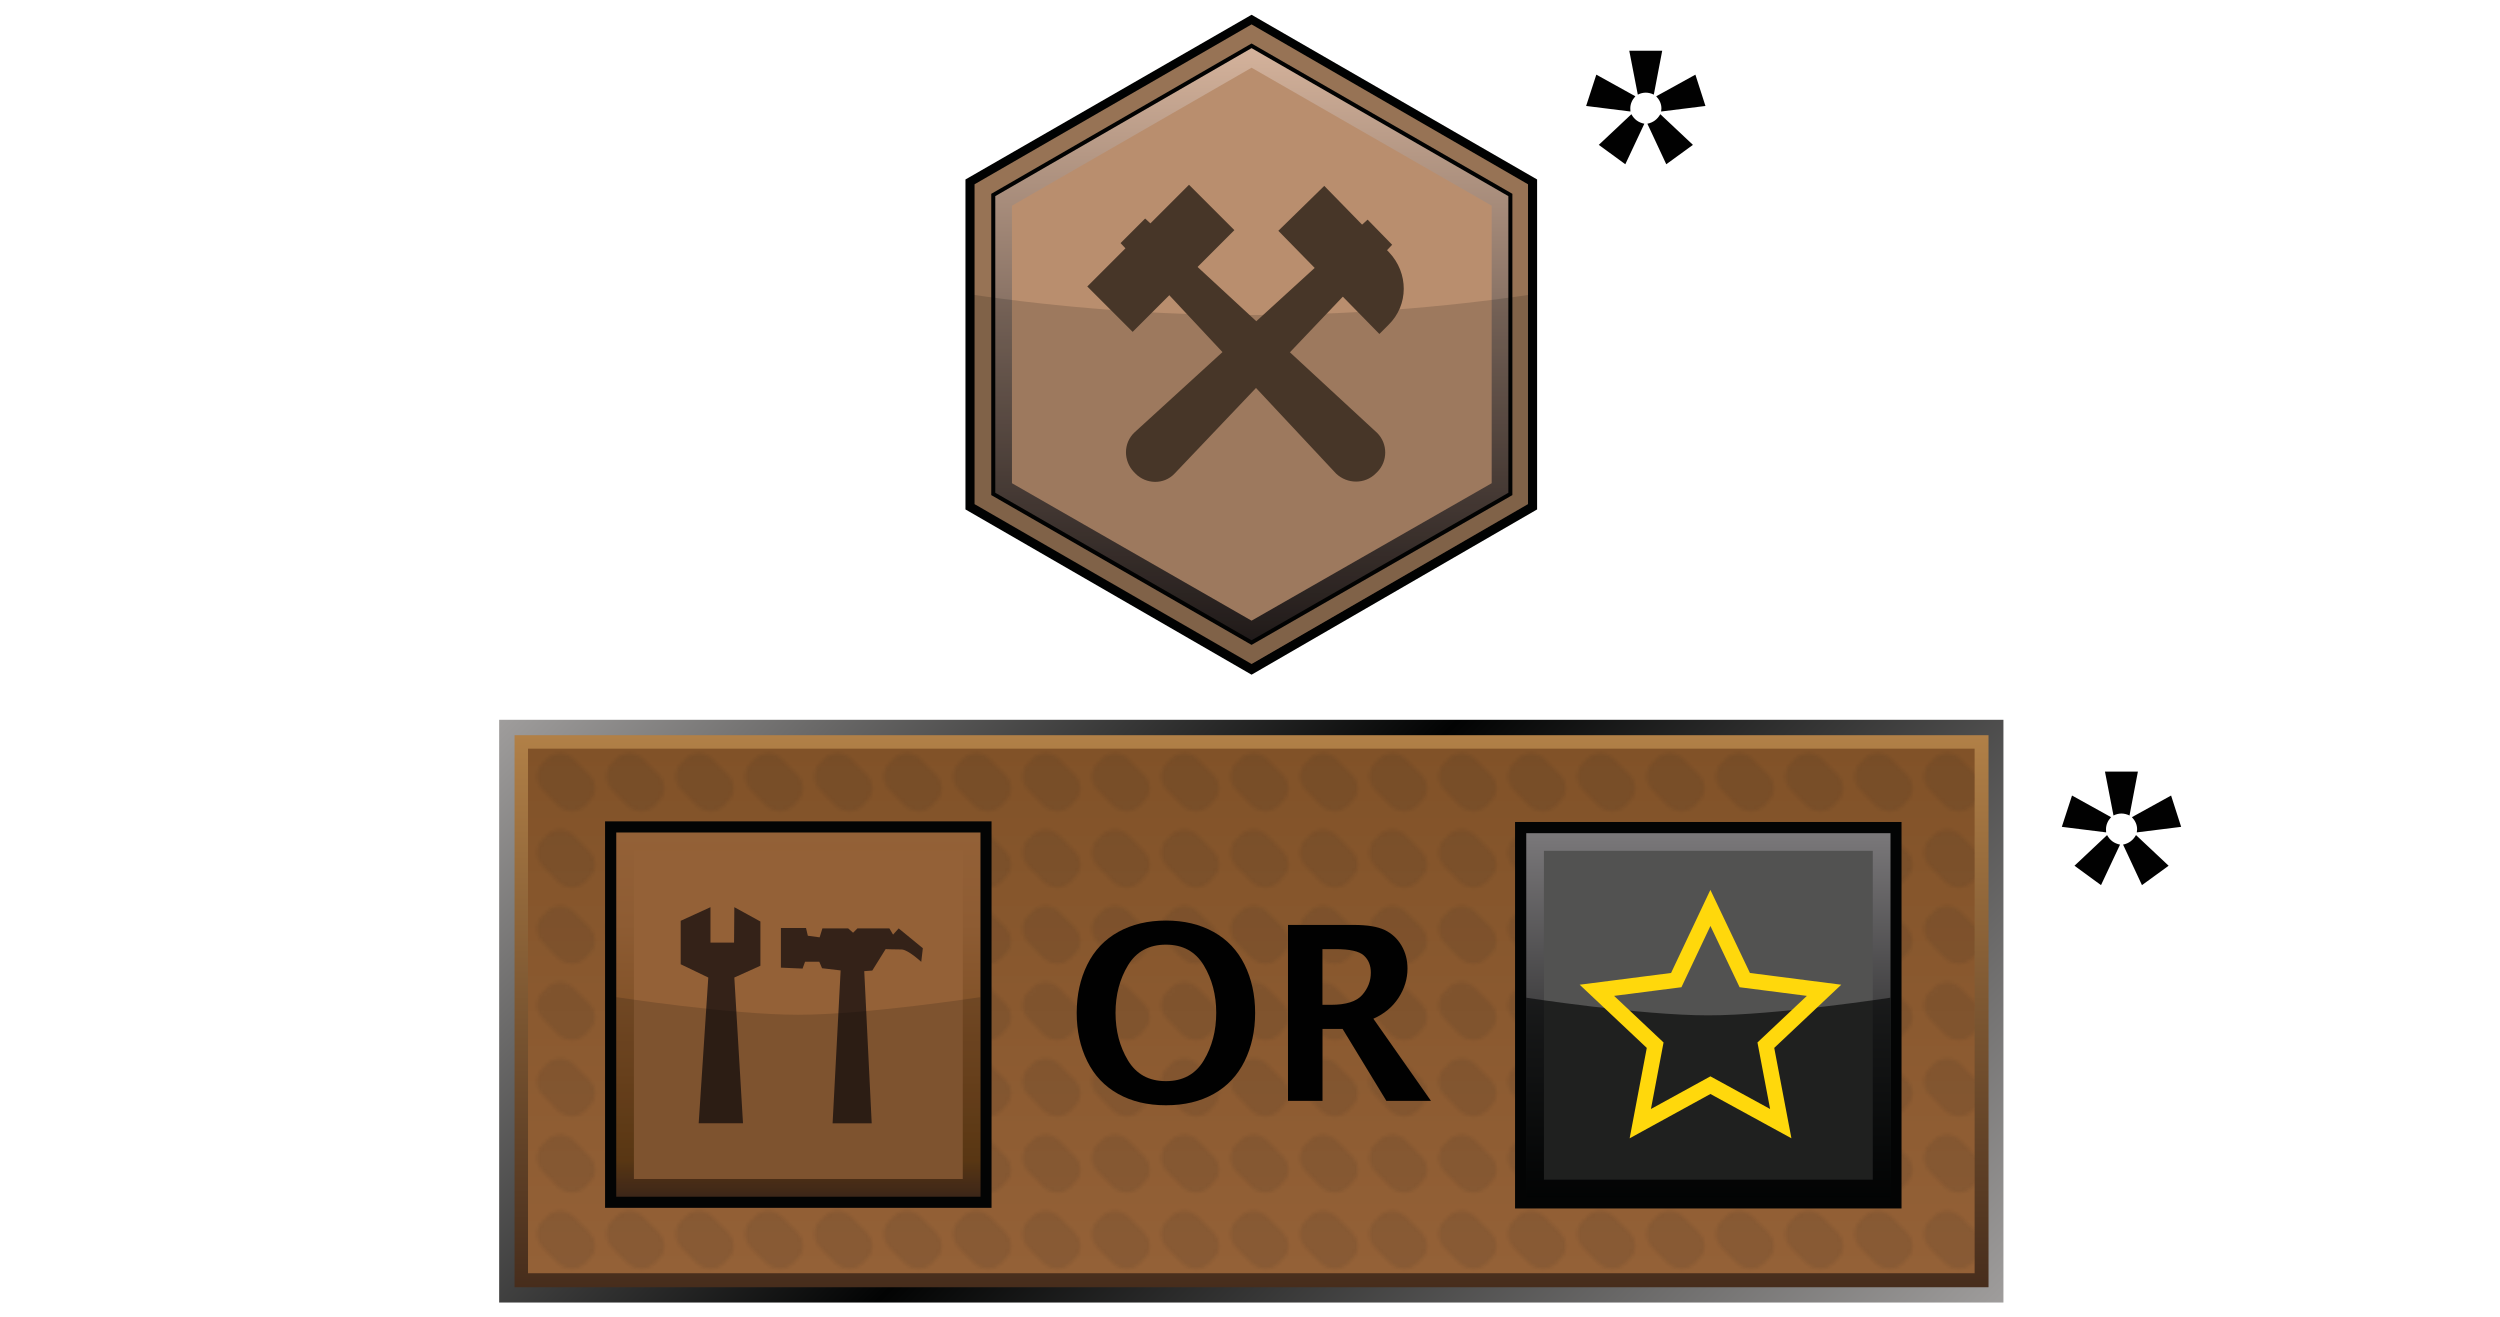 <?xml version="1.0" encoding="UTF-8"?><svg id="Layer" xmlns="http://www.w3.org/2000/svg" xmlns:xlink="http://www.w3.org/1999/xlink" viewBox="0 0 721 379.91"><defs><style>.cls-1{fill:url(#linear-gradient-2);}.cls-2{fill:#342218;}.cls-3,.cls-4{opacity:.15;}.cls-3,.cls-4,.cls-5,.cls-6{isolation:isolate;}.cls-3,.cls-7{fill:#010202;}.cls-8{fill:#977355;}.cls-9,.cls-4,.cls-6{fill:#030404;}.cls-10{fill:#20201e;}.cls-11{fill:#525251;}.cls-12{fill:#946137;}.cls-13{fill:#fff;opacity:0;stroke:#1d1d1b;}.cls-13,.cls-14,.cls-15{stroke-miterlimit:10;}.cls-14{stroke:#ffd80c;stroke-width:4.46px;}.cls-14,.cls-16{fill:none;}.cls-15{fill:url(#linear-gradient-6);stroke:#010202;stroke-width:1.16px;}.cls-17{fill:url(#linear-gradient-5);}.cls-5{fill:url(#Nowy_wzorek_7);opacity:.1;}.cls-18{fill:url(#linear-gradient-3);}.cls-6{opacity:.64;}.cls-19{fill:url(#linear-gradient);}.cls-20{fill:#473628;}.cls-21{fill:url(#linear-gradient-4);}.cls-22{fill:#010101;}.cls-23{fill:#b98e6e;}</style><linearGradient id="linear-gradient" x1="511.35" y1="697.48" x2="210.4" y2="396.53" gradientTransform="translate(0 -255.39)" gradientUnits="userSpaceOnUse"><stop offset="0" stop-color="#9f9d9c"/><stop offset=".54" stop-color="#020303"/><stop offset="1" stop-color="#9f9d9c"/></linearGradient><linearGradient id="linear-gradient-2" x1="360.95" y1="626.63" x2="360.95" y2="467.42" gradientTransform="translate(0 -255.39)" gradientUnits="userSpaceOnUse"><stop offset="0" stop-color="#472d1c"/><stop offset="1" stop-color="#b18047"/></linearGradient><linearGradient id="linear-gradient-3" x1="360.88" y1="622.59" x2="360.88" y2="471.3" gradientTransform="translate(0 -255.39)" gradientUnits="userSpaceOnUse"><stop offset="0" stop-color="#946137"/><stop offset="1" stop-color="#815228"/></linearGradient><pattern id="Nowy_wzorek_7" x="0" y="0" width="19.7" height="21.7" patternTransform="translate(-6.62 16.75)" patternUnits="userSpaceOnUse" viewBox="0 0 19.7 21.7"><g><rect class="cls-16" width="19.7" height="21.7"/><g><rect class="cls-16" width="19.7" height="21.7"/><g><rect class="cls-16" width="19.7" height="21.7"/><g><rect class="cls-16" width="19.7" height="21.7"/><g><rect class="cls-16" width="19.7" height="21.7"/><g><rect class="cls-16" width="19.7" height="21.7"/><g><rect class="cls-16" width="19.7" height="21.7"/><path class="cls-10" d="M16.6,8.7c2.1,2.1,2.1,5.6,0,7.7l-1.2,1.2c-2.1,2.1-5.6,2.1-7.8,0L3.1,13c-2.1-2.1-2.1-5.6,0-7.7l1.2-1.2c2.1-2.1,5.6-2.1,7.7,0l4.6,4.6Z"/></g></g></g></g></g></g></g></pattern><linearGradient id="linear-gradient-4" x1="-740.5" y1="-774.94" x2="-666.2" y2="-700.67" gradientTransform="translate(205.89 -726.44) rotate(-45) scale(1 -1)" gradientUnits="userSpaceOnUse"><stop offset="0" stop-color="#472d1c"/><stop offset=".05" stop-color="#58361a"/><stop offset=".1" stop-color="#684016"/><stop offset=".32" stop-color="#784a20"/><stop offset=".75" stop-color="#8e5c33"/><stop offset="1" stop-color="#946137"/></linearGradient><linearGradient id="linear-gradient-5" x1="-555.06" y1="1582.36" x2="-480.78" y2="1508.05" gradientTransform="translate(-233.71 -1166.03) rotate(-45)" gradientUnits="userSpaceOnUse"><stop offset="0" stop-color="#030404"/><stop offset="1" stop-color="#7a787a"/></linearGradient><linearGradient id="linear-gradient-6" x1="361.03" y1="178.95" x2="361.03" y2="351.06" gradientTransform="translate(0 364.27) scale(1 -1)" gradientUnits="userSpaceOnUse"><stop offset="0" stop-color="#251e1d"/><stop offset="1" stop-color="#d5b39c"/></linearGradient></defs><rect class="cls-13" x=".5" y=".5" width="720" height="378.91"/><g><g id="prodBg"><rect id="external-border" class="cls-19" x="143.96" y="207.59" width="433.83" height="168.06"/><rect id="internal-border" class="cls-1" x="148.4" y="212.03" width="425.09" height="159.21"/><rect id="bg" class="cls-18" x="152.28" y="215.91" width="417.2" height="151.29"/><rect id="bgPattern" class="cls-5" x="152.28" y="215.91" width="417.2" height="151.29"/></g><g id="steel"><rect class="cls-9" x="174.5" y="236.88" width="111.46" height="111.46"/><rect class="cls-21" x="177.73" y="240.09" width="105.04" height="105.04"/><rect class="cls-12" x="182.82" y="245.18" width="94.84" height="94.84"/><g><path class="cls-2" d="M240.12,323.95l2.32-44.08-5.36-.63-.8-1.88h-4.1l-.72,1.98-6.25-.27v-11.44h7.24l.53,2.24,3.4,.46,.8-2.58h7.43l1.42,1.25,1.25-1.25h9.22l1.06,1.79,1.62-1.79,6.97,5.72-.46,3.93s-3.84-3.57-5.72-3.57-4.56-.1-4.56-.1l-3.84,6.18-2.32,.17,2.15,43.89h-11.27l-.02-.02h0Z"/><polygon class="cls-2" points="219.3 265.76 211.78 261.63 211.7 271.84 204.9 271.84 204.9 261.63 196.31 265.56 196.31 278.09 204.27 281.92 201.5 323.95 214.28 323.95 211.78 281.92 219.3 278.52 219.3 265.76"/></g><path id="darker" class="cls-4" d="M282.75,345.13h-105.04v-57.56s33.08,5.09,52.47,5.09,52.57-5.09,52.57-5.09v57.56h0Z"/></g><g id="titan"><rect class="cls-9" x="436.94" y="237.06" width="111.46" height="111.46"/><rect class="cls-17" x="440.17" y="240.29" width="105.05" height="105.05"/><rect class="cls-11" x="445.27" y="245.38" width="94.84" height="94.84"/><path id="darker-2" class="cls-6" d="M545.2,345.31h-105.05v-57.57s33.08,5.09,52.47,5.09,52.57-5.09,52.57-5.09v57.57h0Z"/><polygon class="cls-14" points="493.28 261.84 503.19 282.66 526.06 285.6 509.27 301.43 513.57 324.06 493.28 312.96 473.06 324.06 477.35 301.43 460.54 285.6 483.43 282.66 493.28 261.84"/></g><g><path class="cls-22" d="M336.26,318.76c-5.28,0-9.87-1.09-13.78-3.27s-6.88-5.32-8.91-9.43c-2.03-4.1-3.05-8.75-3.05-13.94s1.02-9.8,3.05-13.92c2.03-4.11,5.02-7.26,8.95-9.44s8.51-3.27,13.75-3.27,9.78,1.09,13.71,3.27,6.91,5.33,8.95,9.44c2.03,4.11,3.05,8.75,3.05,13.92s-1.02,9.83-3.05,13.94c-2.04,4.1-5,7.25-8.9,9.43s-8.48,3.27-13.76,3.27h-.01Zm0-6.96c4.89,0,8.53-2,10.92-5.99s3.58-8.56,3.58-13.71-1.2-9.74-3.6-13.71-6.03-5.95-10.9-5.95-8.54,1.98-10.94,5.95-3.6,8.54-3.6,13.71,1.19,9.72,3.58,13.71,6.04,5.99,10.95,5.99h.01Z"/><path class="cls-22" d="M371.46,317.49v-50.74h18.99c3.89,0,6.84,.49,8.88,1.46,2.04,.97,3.64,2.45,4.82,4.42,1.18,1.98,1.77,4.21,1.77,6.7,0,2.97-.86,5.78-2.57,8.42-1.71,2.64-4.14,4.66-7.27,6.05l16.61,23.69h-12.86l-12.62-20.74h-5.8v20.74h-9.95Zm9.94-27.7h2.43c4.36,0,7.37-.95,9.03-2.84,1.66-1.9,2.49-4.04,2.49-6.45,0-2.08-.68-3.73-2.03-4.95s-4.1-1.83-8.25-1.83h-3.68v16.08h0Z"/></g><g id="miningRightsArea"><polygon class="cls-7" points="443.3 146.92 443.3 51.76 360.95 4.26 278.44 51.76 278.44 146.92 360.95 194.58 443.3 146.92"/><polygon class="cls-8" points="440.68 145.38 440.68 53.15 360.95 7.04 281.06 53.15 281.06 145.38 360.95 191.49 440.68 145.38"/><polygon class="cls-15" points="435.59 142.45 435.59 56.23 360.95 13.21 286.46 56.23 286.46 142.45 360.95 185.32 435.59 142.45"/><polygon class="cls-23" points="430.2 139.36 430.2 59.32 360.95 19.53 291.85 59.32 291.85 139.36 360.95 179 430.2 139.36"/><path class="cls-3" d="M442.84,144.14v-59.38h0c-54.59,8.12-109.24,8.12-163.94,0h0v59.38l81.89,47.35,82.05-47.35h0Z"/><g><rect class="cls-20" x="314.04" y="65.24" width="41.49" height="18.51" transform="translate(45.38 258.55) rotate(-45)"/><path class="cls-20" d="M397.19,136.12l-.46,.46c-3.08,3.08-8.17,3.08-11.41,0l-62.15-66.47,7.09-7.09,66.93,61.85c3.08,3.08,3.08,8.17,0,11.26h0Z"/><path class="cls-20" d="M368.66,66.57l13.26-12.96,18.66,19.12c5.71,6.01,5.71,15.27-.15,20.97l-2.62,2.62-29.15-29.77v.02h0Z"/><path class="cls-20" d="M327.48,136.59l-.46-.46c-3.08-3.24-3.08-8.33,.15-11.41l67.24-61.38,7.09,7.25-62.77,66.01c-3.08,3.24-8.17,3.08-11.26,0h.01Z"/></g></g><path class="cls-22" d="M470.23,32.16l-12.79-1.6,2.94-9.03,11.26,6.24c-.97,1.06-1.46,2.23-1.46,3.5,0,.21,.01,.5,.04,.89h0Zm4,3.52l-5.49,11.69-7.65-5.59,9.4-8.84c.82,1.5,2.06,2.41,3.73,2.74h0Zm-4.34-21.05h9.49l-2.42,12.66c-.79-.38-1.57-.57-2.33-.57s-1.52,.19-2.29,.57l-2.46-12.66h.01Zm8.95,18.31l9.4,8.84-7.69,5.59-5.45-11.69c1.64-.32,2.88-1.24,3.73-2.74h.01Zm-1.19-5.17l11.3-6.24,2.9,9.03-12.79,1.6c.06-.38,.09-.68,.09-.89,0-1.27-.5-2.44-1.5-3.5h0Z"/><path class="cls-22" d="M607.42,240.06l-12.79-1.6,2.94-9.03,11.26,6.24c-.97,1.06-1.46,2.23-1.46,3.5,0,.21,.01,.5,.04,.89h0Zm4,3.52l-5.49,11.69-7.65-5.59,9.4-8.84c.82,1.5,2.06,2.41,3.73,2.74h0Zm-4.34-21.05h9.49l-2.42,12.66c-.79-.38-1.57-.57-2.33-.57s-1.52,.19-2.29,.57l-2.46-12.66h.01Zm8.95,18.31l9.4,8.84-7.69,5.59-5.45-11.69c1.64-.32,2.88-1.24,3.73-2.74h.01Zm-1.19-5.17l11.3-6.24,2.9,9.03-12.79,1.6c.06-.38,.09-.68,.09-.89,0-1.27-.5-2.44-1.5-3.5h0Z"/></g></svg>